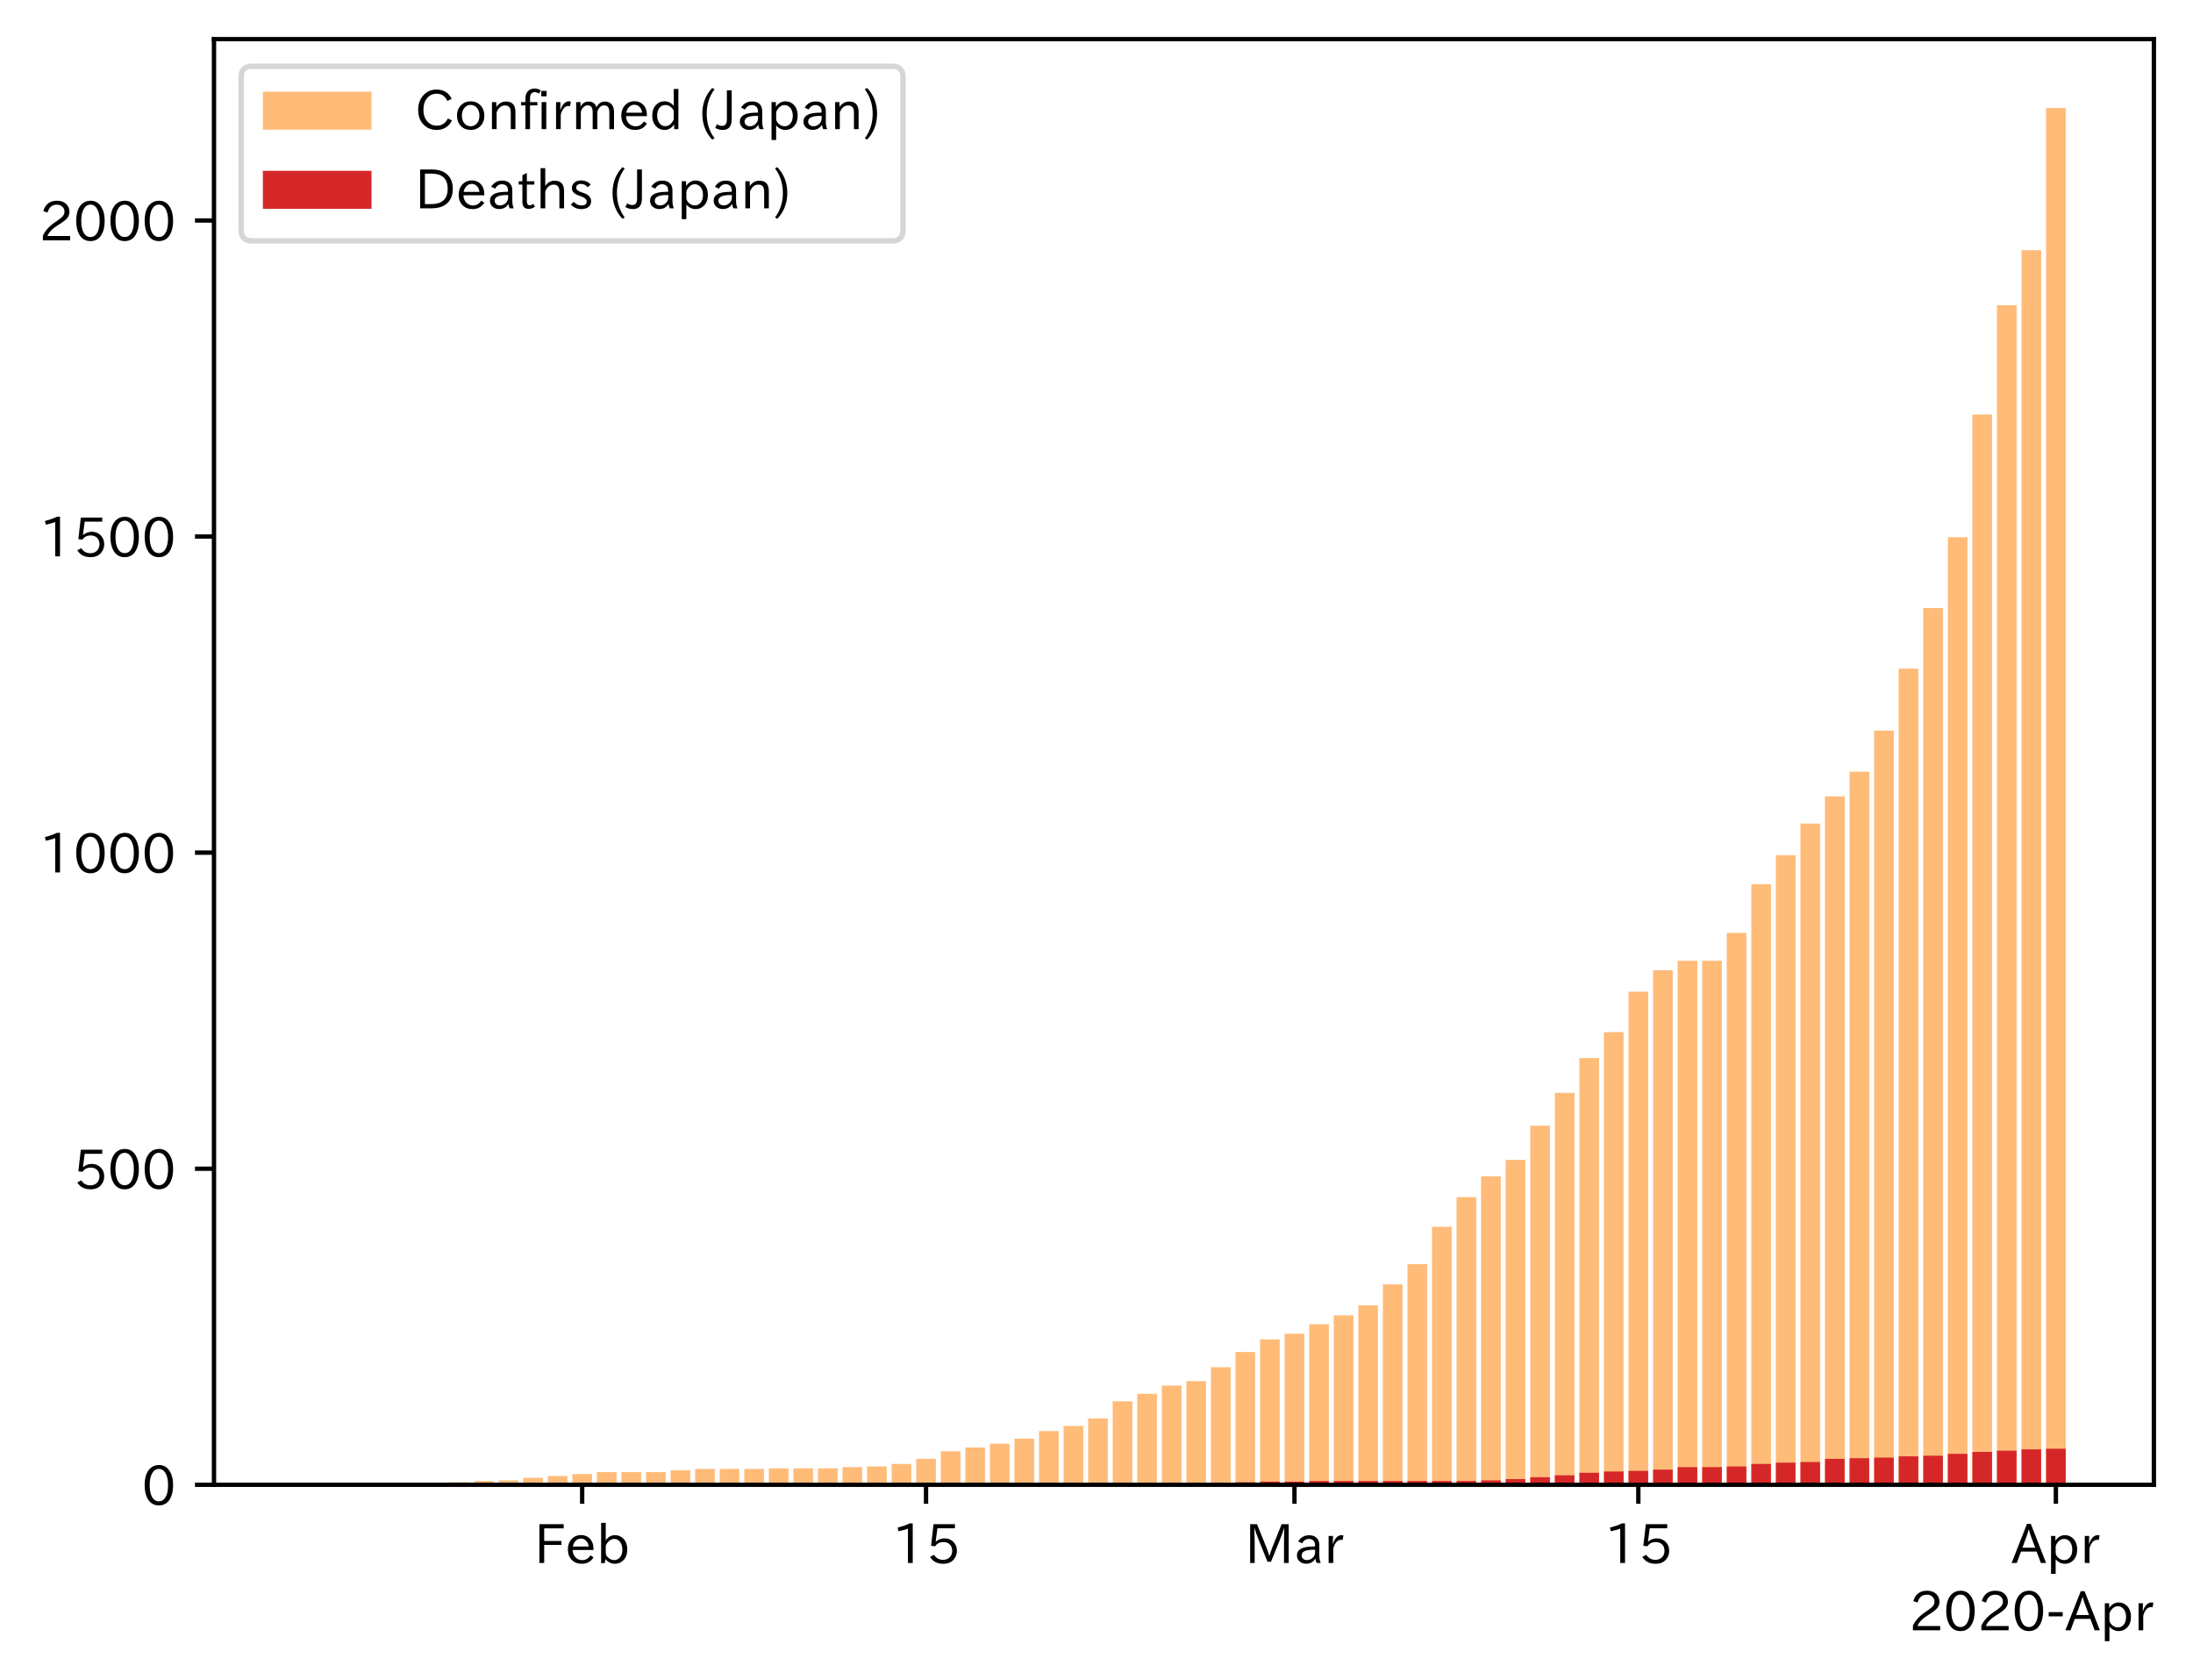 <?xml version="1.0" encoding="utf-8" standalone="no"?>
<!DOCTYPE svg PUBLIC "-//W3C//DTD SVG 1.1//EN"
  "http://www.w3.org/Graphics/SVG/1.1/DTD/svg11.dtd">
<!-- Created with matplotlib (https://matplotlib.org/) -->
<svg height="309.293pt" version="1.1" viewBox="0 0 403.714 309.293" width="403.714pt" xmlns="http://www.w3.org/2000/svg" xmlns:xlink="http://www.w3.org/1999/xlink">
 <defs>
  <style type="text/css">
*{stroke-linecap:butt;stroke-linejoin:round;}
  </style>
 </defs>
 <g id="figure_1">
  <g id="patch_1">
   <path d="M 0 309.293 
L 403.714 309.293 
L 403.714 0 
L 0 0 
z
" style="fill:#ffffff;"/>
  </g>
  <g id="axes_1">
   <g id="patch_2">
    <path d="M 39.394 273.312 
L 396.514 273.312 
L 396.514 7.2 
L 39.394 7.2 
z
" style="fill:#ffffff;"/>
   </g>
   <g id="patch_3">
    <path clip-path="url(#p99da40e037)" d="M 55.626 273.312 
L 59.244 273.312 
L 59.244 273.196 
L 55.626 273.196 
z
" style="fill:#ffbb78;"/>
   </g>
   <g id="patch_4">
    <path clip-path="url(#p99da40e037)" d="M 60.148 273.312 
L 63.765 273.312 
L 63.765 273.196 
L 60.148 273.196 
z
" style="fill:#ffbb78;"/>
   </g>
   <g id="patch_5">
    <path clip-path="url(#p99da40e037)" d="M 64.67 273.312 
L 68.287 273.312 
L 68.287 273.196 
L 64.67 273.196 
z
" style="fill:#ffbb78;"/>
   </g>
   <g id="patch_6">
    <path clip-path="url(#p99da40e037)" d="M 69.191 273.312 
L 72.809 273.312 
L 72.809 273.196 
L 69.191 273.196 
z
" style="fill:#ffbb78;"/>
   </g>
   <g id="patch_7">
    <path clip-path="url(#p99da40e037)" d="M 73.713 273.312 
L 77.33 273.312 
L 77.33 272.963 
L 73.713 272.963 
z
" style="fill:#ffbb78;"/>
   </g>
   <g id="patch_8">
    <path clip-path="url(#p99da40e037)" d="M 78.235 273.312 
L 81.852 273.312 
L 81.852 272.963 
L 78.235 272.963 
z
" style="fill:#ffbb78;"/>
   </g>
   <g id="patch_9">
    <path clip-path="url(#p99da40e037)" d="M 82.756 273.312 
L 86.374 273.312 
L 86.374 272.847 
L 82.756 272.847 
z
" style="fill:#ffbb78;"/>
   </g>
   <g id="patch_10">
    <path clip-path="url(#p99da40e037)" d="M 87.278 273.312 
L 90.895 273.312 
L 90.895 272.614 
L 87.278 272.614 
z
" style="fill:#ffbb78;"/>
   </g>
   <g id="patch_11">
    <path clip-path="url(#p99da40e037)" d="M 91.8 273.312 
L 95.417 273.312 
L 95.417 272.497 
L 91.8 272.497 
z
" style="fill:#ffbb78;"/>
   </g>
   <g id="patch_12">
    <path clip-path="url(#p99da40e037)" d="M 96.321 273.312 
L 99.939 273.312 
L 99.939 272.032 
L 96.321 272.032 
z
" style="fill:#ffbb78;"/>
   </g>
   <g id="patch_13">
    <path clip-path="url(#p99da40e037)" d="M 100.843 273.312 
L 104.46 273.312 
L 104.46 271.683 
L 100.843 271.683 
z
" style="fill:#ffbb78;"/>
   </g>
   <g id="patch_14">
    <path clip-path="url(#p99da40e037)" d="M 105.365 273.312 
L 108.982 273.312 
L 108.982 271.334 
L 105.365 271.334 
z
" style="fill:#ffbb78;"/>
   </g>
   <g id="patch_15">
    <path clip-path="url(#p99da40e037)" d="M 109.886 273.312 
L 113.504 273.312 
L 113.504 270.985 
L 109.886 270.985 
z
" style="fill:#ffbb78;"/>
   </g>
   <g id="patch_16">
    <path clip-path="url(#p99da40e037)" d="M 114.408 273.312 
L 118.025 273.312 
L 118.025 270.985 
L 114.408 270.985 
z
" style="fill:#ffbb78;"/>
   </g>
   <g id="patch_17">
    <path clip-path="url(#p99da40e037)" d="M 118.93 273.312 
L 122.547 273.312 
L 122.547 270.985 
L 118.93 270.985 
z
" style="fill:#ffbb78;"/>
   </g>
   <g id="patch_18">
    <path clip-path="url(#p99da40e037)" d="M 123.451 273.312 
L 127.069 273.312 
L 127.069 270.636 
L 123.451 270.636 
z
" style="fill:#ffbb78;"/>
   </g>
   <g id="patch_19">
    <path clip-path="url(#p99da40e037)" d="M 127.973 273.312 
L 131.59 273.312 
L 131.59 270.403 
L 127.973 270.403 
z
" style="fill:#ffbb78;"/>
   </g>
   <g id="patch_20">
    <path clip-path="url(#p99da40e037)" d="M 132.495 273.312 
L 136.112 273.312 
L 136.112 270.403 
L 132.495 270.403 
z
" style="fill:#ffbb78;"/>
   </g>
   <g id="patch_21">
    <path clip-path="url(#p99da40e037)" d="M 137.016 273.312 
L 140.634 273.312 
L 140.634 270.403 
L 137.016 270.403 
z
" style="fill:#ffbb78;"/>
   </g>
   <g id="patch_22">
    <path clip-path="url(#p99da40e037)" d="M 141.538 273.312 
L 145.155 273.312 
L 145.155 270.287 
L 141.538 270.287 
z
" style="fill:#ffbb78;"/>
   </g>
   <g id="patch_23">
    <path clip-path="url(#p99da40e037)" d="M 146.059 273.312 
L 149.677 273.312 
L 149.677 270.287 
L 146.059 270.287 
z
" style="fill:#ffbb78;"/>
   </g>
   <g id="patch_24">
    <path clip-path="url(#p99da40e037)" d="M 150.581 273.312 
L 154.198 273.312 
L 154.198 270.287 
L 150.581 270.287 
z
" style="fill:#ffbb78;"/>
   </g>
   <g id="patch_25">
    <path clip-path="url(#p99da40e037)" d="M 155.103 273.312 
L 158.72 273.312 
L 158.72 270.054 
L 155.103 270.054 
z
" style="fill:#ffbb78;"/>
   </g>
   <g id="patch_26">
    <path clip-path="url(#p99da40e037)" d="M 159.624 273.312 
L 163.242 273.312 
L 163.242 269.937 
L 159.624 269.937 
z
" style="fill:#ffbb78;"/>
   </g>
   <g id="patch_27">
    <path clip-path="url(#p99da40e037)" d="M 164.146 273.312 
L 167.763 273.312 
L 167.763 269.472 
L 164.146 269.472 
z
" style="fill:#ffbb78;"/>
   </g>
   <g id="patch_28">
    <path clip-path="url(#p99da40e037)" d="M 168.668 273.312 
L 172.285 273.312 
L 172.285 268.541 
L 168.668 268.541 
z
" style="fill:#ffbb78;"/>
   </g>
   <g id="patch_29">
    <path clip-path="url(#p99da40e037)" d="M 173.189 273.312 
L 176.807 273.312 
L 176.807 267.145 
L 173.189 267.145 
z
" style="fill:#ffbb78;"/>
   </g>
   <g id="patch_30">
    <path clip-path="url(#p99da40e037)" d="M 177.711 273.312 
L 181.328 273.312 
L 181.328 266.447 
L 177.711 266.447 
z
" style="fill:#ffbb78;"/>
   </g>
   <g id="patch_31">
    <path clip-path="url(#p99da40e037)" d="M 182.233 273.312 
L 185.85 273.312 
L 185.85 265.748 
L 182.233 265.748 
z
" style="fill:#ffbb78;"/>
   </g>
   <g id="patch_32">
    <path clip-path="url(#p99da40e037)" d="M 186.754 273.312 
L 190.372 273.312 
L 190.372 264.817 
L 186.754 264.817 
z
" style="fill:#ffbb78;"/>
   </g>
   <g id="patch_33">
    <path clip-path="url(#p99da40e037)" d="M 191.276 273.312 
L 194.893 273.312 
L 194.893 263.421 
L 191.276 263.421 
z
" style="fill:#ffbb78;"/>
   </g>
   <g id="patch_34">
    <path clip-path="url(#p99da40e037)" d="M 195.798 273.312 
L 199.415 273.312 
L 199.415 262.49 
L 195.798 262.49 
z
" style="fill:#ffbb78;"/>
   </g>
   <g id="patch_35">
    <path clip-path="url(#p99da40e037)" d="M 200.319 273.312 
L 203.937 273.312 
L 203.937 261.094 
L 200.319 261.094 
z
" style="fill:#ffbb78;"/>
   </g>
   <g id="patch_36">
    <path clip-path="url(#p99da40e037)" d="M 204.841 273.312 
L 208.458 273.312 
L 208.458 257.952 
L 204.841 257.952 
z
" style="fill:#ffbb78;"/>
   </g>
   <g id="patch_37">
    <path clip-path="url(#p99da40e037)" d="M 209.363 273.312 
L 212.98 273.312 
L 212.98 256.556 
L 209.363 256.556 
z
" style="fill:#ffbb78;"/>
   </g>
   <g id="patch_38">
    <path clip-path="url(#p99da40e037)" d="M 213.884 273.312 
L 217.502 273.312 
L 217.502 255.043 
L 213.884 255.043 
z
" style="fill:#ffbb78;"/>
   </g>
   <g id="patch_39">
    <path clip-path="url(#p99da40e037)" d="M 218.406 273.312 
L 222.023 273.312 
L 222.023 254.228 
L 218.406 254.228 
z
" style="fill:#ffbb78;"/>
   </g>
   <g id="patch_40">
    <path clip-path="url(#p99da40e037)" d="M 222.928 273.312 
L 226.545 273.312 
L 226.545 251.668 
L 222.928 251.668 
z
" style="fill:#ffbb78;"/>
   </g>
   <g id="patch_41">
    <path clip-path="url(#p99da40e037)" d="M 227.449 273.312 
L 231.067 273.312 
L 231.067 248.876 
L 227.449 248.876 
z
" style="fill:#ffbb78;"/>
   </g>
   <g id="patch_42">
    <path clip-path="url(#p99da40e037)" d="M 231.971 273.312 
L 235.588 273.312 
L 235.588 246.548 
L 231.971 246.548 
z
" style="fill:#ffbb78;"/>
   </g>
   <g id="patch_43">
    <path clip-path="url(#p99da40e037)" d="M 236.493 273.312 
L 240.11 273.312 
L 240.11 245.501 
L 236.493 245.501 
z
" style="fill:#ffbb78;"/>
   </g>
   <g id="patch_44">
    <path clip-path="url(#p99da40e037)" d="M 241.014 273.312 
L 244.631 273.312 
L 244.631 243.756 
L 241.014 243.756 
z
" style="fill:#ffbb78;"/>
   </g>
   <g id="patch_45">
    <path clip-path="url(#p99da40e037)" d="M 245.536 273.312 
L 249.153 273.312 
L 249.153 242.127 
L 245.536 242.127 
z
" style="fill:#ffbb78;"/>
   </g>
   <g id="patch_46">
    <path clip-path="url(#p99da40e037)" d="M 250.057 273.312 
L 253.675 273.312 
L 253.675 240.265 
L 250.057 240.265 
z
" style="fill:#ffbb78;"/>
   </g>
   <g id="patch_47">
    <path clip-path="url(#p99da40e037)" d="M 254.579 273.312 
L 258.196 273.312 
L 258.196 236.425 
L 254.579 236.425 
z
" style="fill:#ffbb78;"/>
   </g>
   <g id="patch_48">
    <path clip-path="url(#p99da40e037)" d="M 259.101 273.312 
L 262.718 273.312 
L 262.718 232.701 
L 259.101 232.701 
z
" style="fill:#ffbb78;"/>
   </g>
   <g id="patch_49">
    <path clip-path="url(#p99da40e037)" d="M 263.622 273.312 
L 267.24 273.312 
L 267.24 225.836 
L 263.622 225.836 
z
" style="fill:#ffbb78;"/>
   </g>
   <g id="patch_50">
    <path clip-path="url(#p99da40e037)" d="M 268.144 273.312 
L 271.761 273.312 
L 271.761 220.367 
L 268.144 220.367 
z
" style="fill:#ffbb78;"/>
   </g>
   <g id="patch_51">
    <path clip-path="url(#p99da40e037)" d="M 272.666 273.312 
L 276.283 273.312 
L 276.283 216.527 
L 272.666 216.527 
z
" style="fill:#ffbb78;"/>
   </g>
   <g id="patch_52">
    <path clip-path="url(#p99da40e037)" d="M 277.187 273.312 
L 280.805 273.312 
L 280.805 213.501 
L 277.187 213.501 
z
" style="fill:#ffbb78;"/>
   </g>
   <g id="patch_53">
    <path clip-path="url(#p99da40e037)" d="M 281.709 273.312 
L 285.326 273.312 
L 285.326 207.217 
L 281.709 207.217 
z
" style="fill:#ffbb78;"/>
   </g>
   <g id="patch_54">
    <path clip-path="url(#p99da40e037)" d="M 286.231 273.312 
L 289.848 273.312 
L 289.848 201.167 
L 286.231 201.167 
z
" style="fill:#ffbb78;"/>
   </g>
   <g id="patch_55">
    <path clip-path="url(#p99da40e037)" d="M 290.752 273.312 
L 294.37 273.312 
L 294.37 194.767 
L 290.752 194.767 
z
" style="fill:#ffbb78;"/>
   </g>
   <g id="patch_56">
    <path clip-path="url(#p99da40e037)" d="M 295.274 273.312 
L 298.891 273.312 
L 298.891 189.996 
L 295.274 189.996 
z
" style="fill:#ffbb78;"/>
   </g>
   <g id="patch_57">
    <path clip-path="url(#p99da40e037)" d="M 299.796 273.312 
L 303.413 273.312 
L 303.413 182.548 
L 299.796 182.548 
z
" style="fill:#ffbb78;"/>
   </g>
   <g id="patch_58">
    <path clip-path="url(#p99da40e037)" d="M 304.317 273.312 
L 307.935 273.312 
L 307.935 178.592 
L 304.317 178.592 
z
" style="fill:#ffbb78;"/>
   </g>
   <g id="patch_59">
    <path clip-path="url(#p99da40e037)" d="M 308.839 273.312 
L 312.456 273.312 
L 312.456 176.847 
L 308.839 176.847 
z
" style="fill:#ffbb78;"/>
   </g>
   <g id="patch_60">
    <path clip-path="url(#p99da40e037)" d="M 313.361 273.312 
L 316.978 273.312 
L 316.978 176.847 
L 313.361 176.847 
z
" style="fill:#ffbb78;"/>
   </g>
   <g id="patch_61">
    <path clip-path="url(#p99da40e037)" d="M 317.882 273.312 
L 321.5 273.312 
L 321.5 171.727 
L 317.882 171.727 
z
" style="fill:#ffbb78;"/>
   </g>
   <g id="patch_62">
    <path clip-path="url(#p99da40e037)" d="M 322.404 273.312 
L 326.021 273.312 
L 326.021 162.767 
L 322.404 162.767 
z
" style="fill:#ffbb78;"/>
   </g>
   <g id="patch_63">
    <path clip-path="url(#p99da40e037)" d="M 326.926 273.312 
L 330.543 273.312 
L 330.543 157.414 
L 326.926 157.414 
z
" style="fill:#ffbb78;"/>
   </g>
   <g id="patch_64">
    <path clip-path="url(#p99da40e037)" d="M 331.447 273.312 
L 335.065 273.312 
L 335.065 151.596 
L 331.447 151.596 
z
" style="fill:#ffbb78;"/>
   </g>
   <g id="patch_65">
    <path clip-path="url(#p99da40e037)" d="M 335.969 273.312 
L 339.586 273.312 
L 339.586 146.592 
L 335.969 146.592 
z
" style="fill:#ffbb78;"/>
   </g>
   <g id="patch_66">
    <path clip-path="url(#p99da40e037)" d="M 340.49 273.312 
L 344.108 273.312 
L 344.108 142.054 
L 340.49 142.054 
z
" style="fill:#ffbb78;"/>
   </g>
   <g id="patch_67">
    <path clip-path="url(#p99da40e037)" d="M 345.012 273.312 
L 348.629 273.312 
L 348.629 134.49 
L 345.012 134.49 
z
" style="fill:#ffbb78;"/>
   </g>
   <g id="patch_68">
    <path clip-path="url(#p99da40e037)" d="M 349.534 273.312 
L 353.151 273.312 
L 353.151 123.087 
L 349.534 123.087 
z
" style="fill:#ffbb78;"/>
   </g>
   <g id="patch_69">
    <path clip-path="url(#p99da40e037)" d="M 354.055 273.312 
L 357.673 273.312 
L 357.673 111.916 
L 354.055 111.916 
z
" style="fill:#ffbb78;"/>
   </g>
   <g id="patch_70">
    <path clip-path="url(#p99da40e037)" d="M 358.577 273.312 
L 362.194 273.312 
L 362.194 98.883 
L 358.577 98.883 
z
" style="fill:#ffbb78;"/>
   </g>
   <g id="patch_71">
    <path clip-path="url(#p99da40e037)" d="M 363.099 273.312 
L 366.716 273.312 
L 366.716 76.308 
L 363.099 76.308 
z
" style="fill:#ffbb78;"/>
   </g>
   <g id="patch_72">
    <path clip-path="url(#p99da40e037)" d="M 367.62 273.312 
L 371.238 273.312 
L 371.238 56.177 
L 367.62 56.177 
z
" style="fill:#ffbb78;"/>
   </g>
   <g id="patch_73">
    <path clip-path="url(#p99da40e037)" d="M 372.142 273.312 
L 375.759 273.312 
L 375.759 46.054 
L 372.142 46.054 
z
" style="fill:#ffbb78;"/>
   </g>
   <g id="patch_74">
    <path clip-path="url(#p99da40e037)" d="M 376.664 273.312 
L 380.281 273.312 
L 380.281 19.872 
L 376.664 19.872 
z
" style="fill:#ffbb78;"/>
   </g>
   <g id="patch_75">
    <path clip-path="url(#p99da40e037)" d="M 55.626 273.312 
L 59.244 273.312 
L 59.244 273.312 
L 55.626 273.312 
z
" style="fill:#d62728;"/>
   </g>
   <g id="patch_76">
    <path clip-path="url(#p99da40e037)" d="M 60.148 273.312 
L 63.765 273.312 
L 63.765 273.312 
L 60.148 273.312 
z
" style="fill:#d62728;"/>
   </g>
   <g id="patch_77">
    <path clip-path="url(#p99da40e037)" d="M 64.67 273.312 
L 68.287 273.312 
L 68.287 273.312 
L 64.67 273.312 
z
" style="fill:#d62728;"/>
   </g>
   <g id="patch_78">
    <path clip-path="url(#p99da40e037)" d="M 69.191 273.312 
L 72.809 273.312 
L 72.809 273.312 
L 69.191 273.312 
z
" style="fill:#d62728;"/>
   </g>
   <g id="patch_79">
    <path clip-path="url(#p99da40e037)" d="M 73.713 273.312 
L 77.33 273.312 
L 77.33 273.312 
L 73.713 273.312 
z
" style="fill:#d62728;"/>
   </g>
   <g id="patch_80">
    <path clip-path="url(#p99da40e037)" d="M 78.235 273.312 
L 81.852 273.312 
L 81.852 273.312 
L 78.235 273.312 
z
" style="fill:#d62728;"/>
   </g>
   <g id="patch_81">
    <path clip-path="url(#p99da40e037)" d="M 82.756 273.312 
L 86.374 273.312 
L 86.374 273.312 
L 82.756 273.312 
z
" style="fill:#d62728;"/>
   </g>
   <g id="patch_82">
    <path clip-path="url(#p99da40e037)" d="M 87.278 273.312 
L 90.895 273.312 
L 90.895 273.312 
L 87.278 273.312 
z
" style="fill:#d62728;"/>
   </g>
   <g id="patch_83">
    <path clip-path="url(#p99da40e037)" d="M 91.8 273.312 
L 95.417 273.312 
L 95.417 273.312 
L 91.8 273.312 
z
" style="fill:#d62728;"/>
   </g>
   <g id="patch_84">
    <path clip-path="url(#p99da40e037)" d="M 96.321 273.312 
L 99.939 273.312 
L 99.939 273.312 
L 96.321 273.312 
z
" style="fill:#d62728;"/>
   </g>
   <g id="patch_85">
    <path clip-path="url(#p99da40e037)" d="M 100.843 273.312 
L 104.46 273.312 
L 104.46 273.312 
L 100.843 273.312 
z
" style="fill:#d62728;"/>
   </g>
   <g id="patch_86">
    <path clip-path="url(#p99da40e037)" d="M 105.365 273.312 
L 108.982 273.312 
L 108.982 273.312 
L 105.365 273.312 
z
" style="fill:#d62728;"/>
   </g>
   <g id="patch_87">
    <path clip-path="url(#p99da40e037)" d="M 109.886 273.312 
L 113.504 273.312 
L 113.504 273.312 
L 109.886 273.312 
z
" style="fill:#d62728;"/>
   </g>
   <g id="patch_88">
    <path clip-path="url(#p99da40e037)" d="M 114.408 273.312 
L 118.025 273.312 
L 118.025 273.312 
L 114.408 273.312 
z
" style="fill:#d62728;"/>
   </g>
   <g id="patch_89">
    <path clip-path="url(#p99da40e037)" d="M 118.93 273.312 
L 122.547 273.312 
L 122.547 273.312 
L 118.93 273.312 
z
" style="fill:#d62728;"/>
   </g>
   <g id="patch_90">
    <path clip-path="url(#p99da40e037)" d="M 123.451 273.312 
L 127.069 273.312 
L 127.069 273.312 
L 123.451 273.312 
z
" style="fill:#d62728;"/>
   </g>
   <g id="patch_91">
    <path clip-path="url(#p99da40e037)" d="M 127.973 273.312 
L 131.59 273.312 
L 131.59 273.312 
L 127.973 273.312 
z
" style="fill:#d62728;"/>
   </g>
   <g id="patch_92">
    <path clip-path="url(#p99da40e037)" d="M 132.495 273.312 
L 136.112 273.312 
L 136.112 273.312 
L 132.495 273.312 
z
" style="fill:#d62728;"/>
   </g>
   <g id="patch_93">
    <path clip-path="url(#p99da40e037)" d="M 137.016 273.312 
L 140.634 273.312 
L 140.634 273.312 
L 137.016 273.312 
z
" style="fill:#d62728;"/>
   </g>
   <g id="patch_94">
    <path clip-path="url(#p99da40e037)" d="M 141.538 273.312 
L 145.155 273.312 
L 145.155 273.312 
L 141.538 273.312 
z
" style="fill:#d62728;"/>
   </g>
   <g id="patch_95">
    <path clip-path="url(#p99da40e037)" d="M 146.059 273.312 
L 149.677 273.312 
L 149.677 273.312 
L 146.059 273.312 
z
" style="fill:#d62728;"/>
   </g>
   <g id="patch_96">
    <path clip-path="url(#p99da40e037)" d="M 150.581 273.312 
L 154.198 273.312 
L 154.198 273.312 
L 150.581 273.312 
z
" style="fill:#d62728;"/>
   </g>
   <g id="patch_97">
    <path clip-path="url(#p99da40e037)" d="M 155.103 273.312 
L 158.72 273.312 
L 158.72 273.312 
L 155.103 273.312 
z
" style="fill:#d62728;"/>
   </g>
   <g id="patch_98">
    <path clip-path="url(#p99da40e037)" d="M 159.624 273.312 
L 163.242 273.312 
L 163.242 273.312 
L 159.624 273.312 
z
" style="fill:#d62728;"/>
   </g>
   <g id="patch_99">
    <path clip-path="url(#p99da40e037)" d="M 164.146 273.312 
L 167.763 273.312 
L 167.763 273.196 
L 164.146 273.196 
z
" style="fill:#d62728;"/>
   </g>
   <g id="patch_100">
    <path clip-path="url(#p99da40e037)" d="M 168.668 273.312 
L 172.285 273.312 
L 172.285 273.196 
L 168.668 273.196 
z
" style="fill:#d62728;"/>
   </g>
   <g id="patch_101">
    <path clip-path="url(#p99da40e037)" d="M 173.189 273.312 
L 176.807 273.312 
L 176.807 273.196 
L 173.189 273.196 
z
" style="fill:#d62728;"/>
   </g>
   <g id="patch_102">
    <path clip-path="url(#p99da40e037)" d="M 177.711 273.312 
L 181.328 273.312 
L 181.328 273.196 
L 177.711 273.196 
z
" style="fill:#d62728;"/>
   </g>
   <g id="patch_103">
    <path clip-path="url(#p99da40e037)" d="M 182.233 273.312 
L 185.85 273.312 
L 185.85 273.196 
L 182.233 273.196 
z
" style="fill:#d62728;"/>
   </g>
   <g id="patch_104">
    <path clip-path="url(#p99da40e037)" d="M 186.754 273.312 
L 190.372 273.312 
L 190.372 273.196 
L 186.754 273.196 
z
" style="fill:#d62728;"/>
   </g>
   <g id="patch_105">
    <path clip-path="url(#p99da40e037)" d="M 191.276 273.312 
L 194.893 273.312 
L 194.893 273.196 
L 191.276 273.196 
z
" style="fill:#d62728;"/>
   </g>
   <g id="patch_106">
    <path clip-path="url(#p99da40e037)" d="M 195.798 273.312 
L 199.415 273.312 
L 199.415 273.196 
L 195.798 273.196 
z
" style="fill:#d62728;"/>
   </g>
   <g id="patch_107">
    <path clip-path="url(#p99da40e037)" d="M 200.319 273.312 
L 203.937 273.312 
L 203.937 273.196 
L 200.319 273.196 
z
" style="fill:#d62728;"/>
   </g>
   <g id="patch_108">
    <path clip-path="url(#p99da40e037)" d="M 204.841 273.312 
L 208.458 273.312 
L 208.458 273.196 
L 204.841 273.196 
z
" style="fill:#d62728;"/>
   </g>
   <g id="patch_109">
    <path clip-path="url(#p99da40e037)" d="M 209.363 273.312 
L 212.98 273.312 
L 212.98 273.196 
L 209.363 273.196 
z
" style="fill:#d62728;"/>
   </g>
   <g id="patch_110">
    <path clip-path="url(#p99da40e037)" d="M 213.884 273.312 
L 217.502 273.312 
L 217.502 273.196 
L 213.884 273.196 
z
" style="fill:#d62728;"/>
   </g>
   <g id="patch_111">
    <path clip-path="url(#p99da40e037)" d="M 218.406 273.312 
L 222.023 273.312 
L 222.023 273.196 
L 218.406 273.196 
z
" style="fill:#d62728;"/>
   </g>
   <g id="patch_112">
    <path clip-path="url(#p99da40e037)" d="M 222.928 273.312 
L 226.545 273.312 
L 226.545 272.963 
L 222.928 272.963 
z
" style="fill:#d62728;"/>
   </g>
   <g id="patch_113">
    <path clip-path="url(#p99da40e037)" d="M 227.449 273.312 
L 231.067 273.312 
L 231.067 272.847 
L 227.449 272.847 
z
" style="fill:#d62728;"/>
   </g>
   <g id="patch_114">
    <path clip-path="url(#p99da40e037)" d="M 231.971 273.312 
L 235.588 273.312 
L 235.588 272.73 
L 231.971 272.73 
z
" style="fill:#d62728;"/>
   </g>
   <g id="patch_115">
    <path clip-path="url(#p99da40e037)" d="M 236.493 273.312 
L 240.11 273.312 
L 240.11 272.73 
L 236.493 272.73 
z
" style="fill:#d62728;"/>
   </g>
   <g id="patch_116">
    <path clip-path="url(#p99da40e037)" d="M 241.014 273.312 
L 244.631 273.312 
L 244.631 272.614 
L 241.014 272.614 
z
" style="fill:#d62728;"/>
   </g>
   <g id="patch_117">
    <path clip-path="url(#p99da40e037)" d="M 245.536 273.312 
L 249.153 273.312 
L 249.153 272.614 
L 245.536 272.614 
z
" style="fill:#d62728;"/>
   </g>
   <g id="patch_118">
    <path clip-path="url(#p99da40e037)" d="M 250.057 273.312 
L 253.675 273.312 
L 253.675 272.614 
L 250.057 272.614 
z
" style="fill:#d62728;"/>
   </g>
   <g id="patch_119">
    <path clip-path="url(#p99da40e037)" d="M 254.579 273.312 
L 258.196 273.312 
L 258.196 272.614 
L 254.579 272.614 
z
" style="fill:#d62728;"/>
   </g>
   <g id="patch_120">
    <path clip-path="url(#p99da40e037)" d="M 259.101 273.312 
L 262.718 273.312 
L 262.718 272.614 
L 259.101 272.614 
z
" style="fill:#d62728;"/>
   </g>
   <g id="patch_121">
    <path clip-path="url(#p99da40e037)" d="M 263.622 273.312 
L 267.24 273.312 
L 267.24 272.614 
L 263.622 272.614 
z
" style="fill:#d62728;"/>
   </g>
   <g id="patch_122">
    <path clip-path="url(#p99da40e037)" d="M 268.144 273.312 
L 271.761 273.312 
L 271.761 272.614 
L 268.144 272.614 
z
" style="fill:#d62728;"/>
   </g>
   <g id="patch_123">
    <path clip-path="url(#p99da40e037)" d="M 272.666 273.312 
L 276.283 273.312 
L 276.283 272.497 
L 272.666 272.497 
z
" style="fill:#d62728;"/>
   </g>
   <g id="patch_124">
    <path clip-path="url(#p99da40e037)" d="M 277.187 273.312 
L 280.805 273.312 
L 280.805 272.265 
L 277.187 272.265 
z
" style="fill:#d62728;"/>
   </g>
   <g id="patch_125">
    <path clip-path="url(#p99da40e037)" d="M 281.709 273.312 
L 285.326 273.312 
L 285.326 271.916 
L 281.709 271.916 
z
" style="fill:#d62728;"/>
   </g>
   <g id="patch_126">
    <path clip-path="url(#p99da40e037)" d="M 286.231 273.312 
L 289.848 273.312 
L 289.848 271.567 
L 286.231 271.567 
z
" style="fill:#d62728;"/>
   </g>
   <g id="patch_127">
    <path clip-path="url(#p99da40e037)" d="M 290.752 273.312 
L 294.37 273.312 
L 294.37 271.101 
L 290.752 271.101 
z
" style="fill:#d62728;"/>
   </g>
   <g id="patch_128">
    <path clip-path="url(#p99da40e037)" d="M 295.274 273.312 
L 298.891 273.312 
L 298.891 270.868 
L 295.274 270.868 
z
" style="fill:#d62728;"/>
   </g>
   <g id="patch_129">
    <path clip-path="url(#p99da40e037)" d="M 299.796 273.312 
L 303.413 273.312 
L 303.413 270.752 
L 299.796 270.752 
z
" style="fill:#d62728;"/>
   </g>
   <g id="patch_130">
    <path clip-path="url(#p99da40e037)" d="M 304.317 273.312 
L 307.935 273.312 
L 307.935 270.519 
L 304.317 270.519 
z
" style="fill:#d62728;"/>
   </g>
   <g id="patch_131">
    <path clip-path="url(#p99da40e037)" d="M 308.839 273.312 
L 312.456 273.312 
L 312.456 270.054 
L 308.839 270.054 
z
" style="fill:#d62728;"/>
   </g>
   <g id="patch_132">
    <path clip-path="url(#p99da40e037)" d="M 313.361 273.312 
L 316.978 273.312 
L 316.978 270.054 
L 313.361 270.054 
z
" style="fill:#d62728;"/>
   </g>
   <g id="patch_133">
    <path clip-path="url(#p99da40e037)" d="M 317.882 273.312 
L 321.5 273.312 
L 321.5 269.937 
L 317.882 269.937 
z
" style="fill:#d62728;"/>
   </g>
   <g id="patch_134">
    <path clip-path="url(#p99da40e037)" d="M 322.404 273.312 
L 326.021 273.312 
L 326.021 269.472 
L 322.404 269.472 
z
" style="fill:#d62728;"/>
   </g>
   <g id="patch_135">
    <path clip-path="url(#p99da40e037)" d="M 326.926 273.312 
L 330.543 273.312 
L 330.543 269.239 
L 326.926 269.239 
z
" style="fill:#d62728;"/>
   </g>
   <g id="patch_136">
    <path clip-path="url(#p99da40e037)" d="M 331.447 273.312 
L 335.065 273.312 
L 335.065 269.123 
L 331.447 269.123 
z
" style="fill:#d62728;"/>
   </g>
   <g id="patch_137">
    <path clip-path="url(#p99da40e037)" d="M 335.969 273.312 
L 339.586 273.312 
L 339.586 268.541 
L 335.969 268.541 
z
" style="fill:#d62728;"/>
   </g>
   <g id="patch_138">
    <path clip-path="url(#p99da40e037)" d="M 340.49 273.312 
L 344.108 273.312 
L 344.108 268.425 
L 340.49 268.425 
z
" style="fill:#d62728;"/>
   </g>
   <g id="patch_139">
    <path clip-path="url(#p99da40e037)" d="M 345.012 273.312 
L 348.629 273.312 
L 348.629 268.308 
L 345.012 268.308 
z
" style="fill:#d62728;"/>
   </g>
   <g id="patch_140">
    <path clip-path="url(#p99da40e037)" d="M 349.534 273.312 
L 353.151 273.312 
L 353.151 268.076 
L 349.534 268.076 
z
" style="fill:#d62728;"/>
   </g>
   <g id="patch_141">
    <path clip-path="url(#p99da40e037)" d="M 354.055 273.312 
L 357.673 273.312 
L 357.673 267.959 
L 354.055 267.959 
z
" style="fill:#d62728;"/>
   </g>
   <g id="patch_142">
    <path clip-path="url(#p99da40e037)" d="M 358.577 273.312 
L 362.194 273.312 
L 362.194 267.61 
L 358.577 267.61 
z
" style="fill:#d62728;"/>
   </g>
   <g id="patch_143">
    <path clip-path="url(#p99da40e037)" d="M 363.099 273.312 
L 366.716 273.312 
L 366.716 267.261 
L 363.099 267.261 
z
" style="fill:#d62728;"/>
   </g>
   <g id="patch_144">
    <path clip-path="url(#p99da40e037)" d="M 367.62 273.312 
L 371.238 273.312 
L 371.238 267.028 
L 367.62 267.028 
z
" style="fill:#d62728;"/>
   </g>
   <g id="patch_145">
    <path clip-path="url(#p99da40e037)" d="M 372.142 273.312 
L 375.759 273.312 
L 375.759 266.796 
L 372.142 266.796 
z
" style="fill:#d62728;"/>
   </g>
   <g id="patch_146">
    <path clip-path="url(#p99da40e037)" d="M 376.664 273.312 
L 380.281 273.312 
L 380.281 266.679 
L 376.664 266.679 
z
" style="fill:#d62728;"/>
   </g>
   <g id="matplotlib.axis_1">
    <g id="xtick_1">
     <g id="line2d_1">
      <defs>
       <path d="M 0 0 
L 0 3.5 
" id="mdcb36fc0c2" style="stroke:#000000;stroke-width:0.8;"/>
      </defs>
      <g>
       <use style="stroke:#000000;stroke-width:0.8;" x="107.173" xlink:href="#mdcb36fc0c2" y="273.312"/>
      </g>
     </g>
     <g id="text_1">
      <!-- Feb -->
      <defs>
       <path d="M 54.203 64.703 
L 18.312 64.703 
L 18.312 41.5 
L 50.094 41.5 
L 50.094 34.188 
L 18.312 34.188 
L 18.312 0.984 
L 9.516 0.984 
L 9.516 72.406 
L 54.203 72.406 
z
" id="IPAexGothic-70"/>
       <path d="M 13.484 24.906 
Q 13.922 16.266 18.891 11.281 
Q 23.969 6.203 31.203 6.203 
Q 40.719 6.203 46.297 15.094 
L 51.906 11.375 
Q 44.828 -0.484 30.172 -0.484 
Q 19.094 -0.484 11.969 6.594 
Q 4.781 13.812 4.781 25.641 
Q 4.781 38.188 12.312 45.703 
Q 19 52.391 29 52.391 
Q 38.422 52.391 44.781 46.188 
Q 51.906 38.969 51.906 26.906 
L 51.906 24.906 
z
M 43.062 31.203 
Q 42.328 37.984 38.281 41.891 
Q 34.281 45.906 28.812 45.906 
Q 22.469 45.906 17.969 40.484 
Q 14.891 36.812 13.969 31.203 
z
" id="IPAexGothic-101"/>
       <path d="M 17.578 42.672 
Q 24.219 52.203 34.672 52.203 
Q 43.562 52.203 49.859 45.906 
Q 57.172 38.578 57.172 25.688 
Q 57.172 13.094 49.859 5.812 
Q 43.562 -0.484 34.469 -0.484 
Q 24.359 -0.484 17 8.062 
L 15.766 0.688 
L 9.078 0.688 
L 9.078 74.906 
L 17.578 74.906 
z
M 17.578 31.203 
L 17.578 19.578 
Q 17.578 13.875 23.875 9.375 
Q 28.172 6.297 33.109 6.297 
Q 38.875 6.297 42.875 10.297 
Q 48.188 15.766 48.188 25.484 
Q 48.188 34.281 43.797 39.891 
Q 39.453 45.312 33.203 45.312 
Q 27.484 45.312 22.469 40.281 
Q 17.578 35.406 17.578 31.203 
z
" id="IPAexGothic-98"/>
      </defs>
      <g transform="translate(98.35 287.803)scale(0.1 -0.1)">
       <use xlink:href="#IPAexGothic-70"/>
       <use x="57.178" xlink:href="#IPAexGothic-101"/>
       <use x="114.062" xlink:href="#IPAexGothic-98"/>
      </g>
     </g>
    </g>
    <g id="xtick_2">
     <g id="line2d_2">
      <g>
       <use style="stroke:#000000;stroke-width:0.8;" x="170.476" xlink:href="#mdcb36fc0c2" y="273.312"/>
      </g>
     </g>
     <g id="text_2">
      <!-- 15 -->
      <defs>
       <path d="M 38.484 0.984 
L 29.688 0.984 
L 29.688 64.109 
Q 21.438 61.281 12.312 59.328 
L 10.688 66.109 
Q 23.734 69.391 32.906 73.922 
L 38.484 73.922 
z
" id="IPAexGothic-49"/>
       <path d="M 18.406 40.672 
Q 25.531 46.297 33.938 46.297 
Q 44 46.297 50.641 39.5 
Q 56.844 33.016 56.844 23.391 
Q 56.844 14.656 51.516 8.016 
Q 44.828 -0.484 31.734 -0.484 
Q 14.984 -0.484 7.328 12.25 
L 14.656 16.062 
Q 20.453 6.781 31.453 6.781 
Q 38.531 6.781 43.266 11.188 
Q 48.141 15.828 48.141 23.484 
Q 48.141 30.719 43.844 35.016 
Q 39.359 39.5 32.125 39.5 
Q 21.969 39.5 16.75 31.688 
L 9.234 32.672 
L 13.812 72.406 
L 53.219 72.406 
L 53.219 64.891 
L 20.953 64.891 
L 17.719 40.672 
z
" id="IPAexGothic-53"/>
      </defs>
      <g transform="translate(164.178 287.803)scale(0.1 -0.1)">
       <use xlink:href="#IPAexGothic-49"/>
       <use x="62.988" xlink:href="#IPAexGothic-53"/>
      </g>
     </g>
    </g>
    <g id="xtick_3">
     <g id="line2d_3">
      <g>
       <use style="stroke:#000000;stroke-width:0.8;" x="238.301" xlink:href="#mdcb36fc0c2" y="273.312"/>
      </g>
     </g>
     <g id="text_3">
      <!-- Mar -->
      <defs>
       <path d="M 80.422 0.984 
L 71.828 0.984 
L 71.828 39.594 
Q 71.828 51.266 72.406 64.594 
L 72.016 64.594 
Q 68.062 53.266 63.531 41.797 
L 47.906 3.266 
L 41.406 3.266 
L 25.641 42.578 
Q 20.75 54.781 17.625 64.703 
L 17.234 64.703 
Q 17.828 48.922 17.828 39.891 
L 17.828 0.984 
L 9.516 0.984 
L 9.516 72.406 
L 22.125 72.406 
L 39.109 30.375 
Q 42.141 23 44.828 14.156 
L 45.125 14.156 
Q 47.312 22.125 50.531 30.172 
L 67.438 72.406 
L 80.422 72.406 
z
" id="IPAexGothic-77"/>
       <path d="M 49.312 0.984 
L 41.75 0.984 
Q 39.984 4.734 39.547 8.688 
L 39.203 8.688 
Q 33.547 -0.391 22.312 -0.391 
Q 14.594 -0.391 9.719 4.5 
Q 5.422 8.797 5.422 14.984 
Q 5.422 30.422 32.031 31.203 
L 38.719 31.391 
L 38.719 33.984 
Q 38.719 39.203 35.75 42.188 
Q 32.625 45.312 27.734 45.312 
Q 19.344 45.312 15.141 37.156 
L 7.719 40.578 
Q 14.656 52 27.938 52 
Q 37.109 52 42.047 46.875 
Q 46.625 42.281 46.625 33.891 
L 46.625 15.578 
Q 46.625 6.25 49.312 0.984 
z
M 38.922 25.391 
L 33.453 25.297 
Q 14.109 24.859 14.109 14.891 
Q 14.109 11.375 16.406 9.078 
Q 19.234 6.297 23.828 6.297 
Q 30.219 6.297 34.906 10.984 
Q 38.922 15.141 38.922 21 
z
" id="IPAexGothic-97"/>
       <path d="M 36.078 51.812 
L 34.578 43.266 
Q 32.906 43.609 31.594 43.609 
Q 25.828 43.609 22.078 38.188 
Q 17.391 31.344 17.391 26.172 
L 17.391 0.984 
L 8.797 0.984 
L 8.797 50.781 
L 16.891 50.781 
L 16.5 35.984 
L 16.703 35.984 
Q 22.219 52.203 32.766 52.203 
Q 34.469 52.203 36.078 51.812 
z
" id="IPAexGothic-114"/>
      </defs>
      <g transform="translate(229.192 287.803)scale(0.1 -0.1)">
       <use xlink:href="#IPAexGothic-77"/>
       <use x="90.186" xlink:href="#IPAexGothic-97"/>
       <use x="145.166" xlink:href="#IPAexGothic-114"/>
      </g>
     </g>
    </g>
    <g id="xtick_4">
     <g id="line2d_4">
      <g>
       <use style="stroke:#000000;stroke-width:0.8;" x="301.604" xlink:href="#mdcb36fc0c2" y="273.312"/>
      </g>
     </g>
     <g id="text_4">
      <!-- 15 -->
      <g transform="translate(295.306 287.803)scale(0.1 -0.1)">
       <use xlink:href="#IPAexGothic-49"/>
       <use x="62.988" xlink:href="#IPAexGothic-53"/>
      </g>
     </g>
    </g>
    <g id="xtick_5">
     <g id="line2d_5">
      <g>
       <use style="stroke:#000000;stroke-width:0.8;" x="378.472" xlink:href="#mdcb36fc0c2" y="273.312"/>
      </g>
     </g>
     <g id="text_5">
      <!-- Apr -->
      <defs>
       <path d="M 63.375 0.984 
L 53.812 0.984 
L 45.906 22.016 
L 17.188 22.016 
L 9.422 0.984 
L -0.094 0.984 
L 28.219 72.906 
L 35.297 72.906 
z
M 43.406 29.109 
L 36.188 48.094 
Q 33.203 56.062 31.688 62.5 
L 31.391 62.5 
Q 29.641 55.672 26.812 48.094 
L 19.734 29.109 
z
" id="IPAexGothic-65"/>
       <path d="M 16.797 42 
Q 23.828 52.203 34.469 52.203 
Q 43.266 52.203 49.562 45.906 
Q 56.891 38.578 56.891 25.688 
Q 56.891 13.141 49.656 5.812 
Q 43.359 -0.484 34.375 -0.484 
Q 24.516 -0.484 17.281 7.766 
L 17.281 -19 
L 8.797 -19 
L 8.797 50.781 
L 16.797 50.781 
z
M 17.281 30.469 
L 17.281 20.172 
Q 17.281 14.016 23.688 9.375 
Q 27.984 6.297 32.906 6.297 
Q 38.578 6.297 42.578 10.297 
Q 47.906 15.578 47.906 25.484 
Q 47.906 34.375 43.5 39.984 
Q 39.109 45.312 32.812 45.312 
Q 25.875 45.312 20.906 38.812 
Q 17.281 34.125 17.281 30.469 
z
" id="IPAexGothic-112"/>
      </defs>
      <g transform="translate(370.33 287.803)scale(0.1 -0.1)">
       <use xlink:href="#IPAexGothic-65"/>
       <use x="63.721" xlink:href="#IPAexGothic-112"/>
       <use x="125.83" xlink:href="#IPAexGothic-114"/>
      </g>
     </g>
    </g>
    <g id="text_6">
     <!-- 2020-Apr -->
     <defs>
      <path d="M 57.172 0.984 
L 6.984 0.984 
L 6.984 9.281 
Q 12.891 23.047 29.594 34.422 
L 32.375 36.281 
Q 40.922 42.141 43.609 45.406 
Q 46.688 49.266 46.688 53.812 
Q 46.688 58.938 43.062 62.547 
Q 39.062 66.547 32.562 66.547 
Q 19.531 66.547 15.484 52 
L 7.766 54.781 
Q 13.328 73.828 33.062 73.828 
Q 43.844 73.828 50.25 67.438 
Q 55.859 61.672 55.859 53.516 
Q 55.859 47.469 52.25 42.531 
Q 48.922 37.75 36.969 30.281 
L 34.859 29 
Q 19.625 19.578 15.281 8.891 
L 57.172 8.891 
z
" id="IPAexGothic-50"/>
      <path d="M 31.844 73.828 
Q 45.016 73.828 52.094 61.625 
Q 57.719 51.953 57.719 36.625 
Q 57.719 21.438 52.094 11.578 
Q 45.125 -0.484 31.5 -0.484 
Q 17.922 -0.484 10.938 11.578 
Q 5.328 21.438 5.328 36.719 
Q 5.328 58.016 15.625 67.719 
Q 22.172 73.828 31.844 73.828 
z
M 31.5 66.656 
Q 23.688 66.656 19.188 58.734 
Q 14.594 50.734 14.594 36.625 
Q 14.594 22.75 19.094 14.797 
Q 23.641 6.984 31.5 6.984 
Q 40.922 6.984 45.453 18.016 
Q 48.438 25.344 48.438 37.109 
Q 48.438 50.875 43.844 58.734 
Q 39.203 66.656 31.5 66.656 
z
" id="IPAexGothic-48"/>
      <path d="M 30.766 26.609 
L 4.984 26.609 
L 4.984 34.422 
L 30.766 34.422 
z
" id="IPAexGothic-45"/>
     </defs>
     <g transform="translate(351.456 300.193)scale(0.1 -0.1)">
      <use xlink:href="#IPAexGothic-50"/>
      <use x="62.988" xlink:href="#IPAexGothic-48"/>
      <use x="125.977" xlink:href="#IPAexGothic-50"/>
      <use x="188.965" xlink:href="#IPAexGothic-48"/>
      <use x="251.953" xlink:href="#IPAexGothic-45"/>
      <use x="287.744" xlink:href="#IPAexGothic-65"/>
      <use x="351.465" xlink:href="#IPAexGothic-112"/>
      <use x="413.574" xlink:href="#IPAexGothic-114"/>
     </g>
    </g>
   </g>
   <g id="matplotlib.axis_2">
    <g id="ytick_1">
     <g id="line2d_6">
      <defs>
       <path d="M 0 0 
L -3.5 0 
" id="mb5b5a4487f" style="stroke:#000000;stroke-width:0.8;"/>
      </defs>
      <g>
       <use style="stroke:#000000;stroke-width:0.8;" x="39.394" xlink:href="#mb5b5a4487f" y="273.312"/>
      </g>
     </g>
     <g id="text_7">
      <!-- 0 -->
      <g transform="translate(26.095 277.057)scale(0.1 -0.1)">
       <use xlink:href="#IPAexGothic-48"/>
      </g>
     </g>
    </g>
    <g id="ytick_2">
     <g id="line2d_7">
      <g>
       <use style="stroke:#000000;stroke-width:0.8;" x="39.394" xlink:href="#mb5b5a4487f" y="215.13"/>
      </g>
     </g>
     <g id="text_8">
      <!-- 500 -->
      <g transform="translate(13.498 218.875)scale(0.1 -0.1)">
       <use xlink:href="#IPAexGothic-53"/>
       <use x="62.988" xlink:href="#IPAexGothic-48"/>
       <use x="125.977" xlink:href="#IPAexGothic-48"/>
      </g>
     </g>
    </g>
    <g id="ytick_3">
     <g id="line2d_8">
      <g>
       <use style="stroke:#000000;stroke-width:0.8;" x="39.394" xlink:href="#mb5b5a4487f" y="156.948"/>
      </g>
     </g>
     <g id="text_9">
      <!-- 1000 -->
      <g transform="translate(7.2 160.694)scale(0.1 -0.1)">
       <use xlink:href="#IPAexGothic-49"/>
       <use x="62.988" xlink:href="#IPAexGothic-48"/>
       <use x="125.977" xlink:href="#IPAexGothic-48"/>
       <use x="188.965" xlink:href="#IPAexGothic-48"/>
      </g>
     </g>
    </g>
    <g id="ytick_4">
     <g id="line2d_9">
      <g>
       <use style="stroke:#000000;stroke-width:0.8;" x="39.394" xlink:href="#mb5b5a4487f" y="98.767"/>
      </g>
     </g>
     <g id="text_10">
      <!-- 1500 -->
      <g transform="translate(7.2 102.512)scale(0.1 -0.1)">
       <use xlink:href="#IPAexGothic-49"/>
       <use x="62.988" xlink:href="#IPAexGothic-53"/>
       <use x="125.977" xlink:href="#IPAexGothic-48"/>
       <use x="188.965" xlink:href="#IPAexGothic-48"/>
      </g>
     </g>
    </g>
    <g id="ytick_5">
     <g id="line2d_10">
      <g>
       <use style="stroke:#000000;stroke-width:0.8;" x="39.394" xlink:href="#mb5b5a4487f" y="40.585"/>
      </g>
     </g>
     <g id="text_11">
      <!-- 2000 -->
      <g transform="translate(7.2 44.33)scale(0.1 -0.1)">
       <use xlink:href="#IPAexGothic-50"/>
       <use x="62.988" xlink:href="#IPAexGothic-48"/>
       <use x="125.977" xlink:href="#IPAexGothic-48"/>
       <use x="188.965" xlink:href="#IPAexGothic-48"/>
      </g>
     </g>
    </g>
   </g>
   <g id="patch_147">
    <path d="M 39.394 273.312 
L 39.394 7.2 
" style="fill:none;stroke:#000000;stroke-linecap:square;stroke-linejoin:miter;stroke-width:0.8;"/>
   </g>
   <g id="patch_148">
    <path d="M 396.514 273.312 
L 396.514 7.2 
" style="fill:none;stroke:#000000;stroke-linecap:square;stroke-linejoin:miter;stroke-width:0.8;"/>
   </g>
   <g id="patch_149">
    <path d="M 39.394 273.312 
L 396.514 273.312 
" style="fill:none;stroke:#000000;stroke-linecap:square;stroke-linejoin:miter;stroke-width:0.8;"/>
   </g>
   <g id="patch_150">
    <path d="M 39.394 7.2 
L 396.514 7.2 
" style="fill:none;stroke:#000000;stroke-linecap:square;stroke-linejoin:miter;stroke-width:0.8;"/>
   </g>
   <g id="legend_1">
    <g id="patch_151">
     <path d="M 46.394 44.341 
L 164.236 44.341 
Q 166.236 44.341 166.236 42.341 
L 166.236 14.2 
Q 166.236 12.2 164.236 12.2 
L 46.394 12.2 
Q 44.394 12.2 44.394 14.2 
L 44.394 42.341 
Q 44.394 44.341 46.394 44.341 
z
" style="fill:#ffffff;opacity:0.8;stroke:#cccccc;stroke-linejoin:miter;"/>
    </g>
    <g id="patch_152">
     <path d="M 48.394 23.87 
L 68.394 23.87 
L 68.394 16.87 
L 48.394 16.87 
z
" style="fill:#ffbb78;"/>
    </g>
    <g id="text_12">
     <!-- Confirmed (Japan) -->
     <defs>
      <path d="M 68.016 17 
Q 65.328 10.844 60.297 6.688 
Q 51.766 -0.484 39.984 -0.484 
Q 24.812 -0.484 14.984 10.203 
Q 5.906 20.219 5.906 36.422 
Q 5.906 53.219 15.828 63.719 
Q 25.297 73.828 39.594 73.828 
Q 59.578 73.828 67.531 56.688 
L 59.516 52.984 
Q 53.516 66.219 39.703 66.219 
Q 29.547 66.219 22.703 58.5 
Q 15.531 50.25 15.531 36.281 
Q 15.531 24.219 21.625 16.5 
Q 28.766 7.375 40.047 7.375 
Q 54 7.375 60.594 20.609 
z
" id="IPAexGothic-67"/>
      <path d="M 29.984 52.203 
Q 40.531 52.203 47.75 45.125 
Q 55.172 37.703 55.172 25.594 
Q 55.172 13.875 47.906 6.594 
Q 40.766 -0.484 29.984 -0.484 
Q 19.188 -0.484 12.203 6.5 
Q 4.891 13.766 4.891 25.875 
Q 4.891 37.703 12.312 45.125 
Q 19.391 52.203 29.984 52.203 
z
M 29.984 45.609 
Q 23.734 45.609 19.391 41.109 
Q 13.875 35.594 13.875 25.781 
Q 13.875 16.109 19.281 10.688 
Q 23.688 6.297 29.984 6.297 
Q 36.422 6.297 40.766 10.797 
Q 46.188 16.219 46.188 26.125 
Q 46.188 35.453 40.672 41.109 
Q 36.188 45.609 29.984 45.609 
z
" id="IPAexGothic-111"/>
      <path d="M 52 0.984 
L 43.406 0.984 
L 43.406 31.891 
Q 43.406 44.578 32.906 44.578 
Q 22.312 44.578 17.391 31.891 
L 17.391 0.984 
L 8.797 0.984 
L 8.797 50.781 
L 16.797 50.781 
L 16.797 41.797 
Q 23.828 51.812 34.719 51.812 
Q 52 51.812 52 32.375 
z
" id="IPAexGothic-110"/>
      <path d="M 38.375 72.219 
L 34.812 66.312 
Q 31.109 69.094 27.203 69.094 
Q 18.5 69.094 18.5 57.375 
L 18.5 50.781 
L 32.078 50.781 
L 32.078 44.672 
L 18.5 44.672 
L 18.5 0.984 
L 10.016 0.984 
L 10.016 44.672 
L 1.906 44.672 
L 1.906 50.781 
L 10.016 50.781 
L 10.016 57.172 
Q 10.016 65.438 13.922 70.062 
Q 18.75 75.688 26.703 75.688 
Q 33.062 75.688 38.375 72.219 
z
" id="IPAexGothic-102"/>
      <path d="M 18.406 61.375 
L 8.594 61.375 
L 8.594 71.391 
L 18.406 71.391 
z
M 17.781 0.984 
L 9.188 0.984 
L 9.188 50.781 
L 17.781 50.781 
z
" id="IPAexGothic-105"/>
      <path d="M 78.469 0.984 
L 69.875 0.984 
L 69.875 32.172 
Q 69.875 44.828 60.109 44.828 
Q 55.469 44.828 51.609 40.531 
Q 48.875 37.453 47.797 32.859 
L 47.797 0.984 
L 39.203 0.984 
L 39.203 32.281 
Q 39.203 44.828 29.984 44.828 
Q 25.094 44.828 21.391 40.531 
Q 17.391 36.031 17.391 31.891 
L 17.391 0.984 
L 8.797 0.984 
L 8.797 50.781 
L 16.797 50.781 
L 16.797 42.188 
Q 21.734 51.812 31.688 51.812 
Q 42.578 51.812 46.188 41.359 
Q 51.609 51.812 61.766 51.812 
Q 69.969 51.812 74.562 46 
Q 78.469 41.219 78.469 32.375 
z
" id="IPAexGothic-109"/>
      <path d="M 52.984 0.984 
L 45.172 0.984 
L 45.172 9.672 
Q 38.141 -0.484 27.391 -0.484 
Q 18.453 -0.484 12.312 5.812 
Q 4.891 13.188 4.891 25.984 
Q 4.891 38.531 12.062 45.906 
Q 18.266 52.203 27.391 52.203 
Q 37.25 52.203 44.484 43.891 
L 44.484 74.906 
L 52.984 74.906 
z
M 44.484 20.359 
L 44.484 32.766 
Q 44.484 37.703 38.375 42.281 
Q 34.078 45.406 28.953 45.406 
Q 23.188 45.406 19.188 41.406 
Q 13.875 36.078 13.875 26.219 
Q 13.875 17.328 18.266 11.719 
Q 22.516 6.391 28.859 6.391 
Q 36.281 6.391 41.5 13.672 
Q 44.484 17.719 44.484 20.359 
z
" id="IPAexGothic-100"/>
      <path id="IPAexGothic-32"/>
      <path d="M 30.125 -15.875 
L 25.828 -18.219 
Q 7.625 1.078 7.625 29.297 
Q 7.625 57.469 25.828 76.703 
L 30.125 74.422 
Q 15.719 55.031 15.719 29.391 
Q 15.719 3.172 30.125 -15.875 
z
" id="IPAexGothic-40"/>
      <path d="M 28.422 72.406 
L 28.422 19.281 
Q 28.422 -0.484 11.922 -0.484 
Q 4.734 -0.484 -1.953 3.266 
L 1.312 10.062 
Q 5.906 6.984 10.844 6.984 
Q 19.531 6.984 19.531 18.797 
L 19.531 72.406 
z
" id="IPAexGothic-74"/>
      <path d="M 7.281 76.703 
Q 25.594 57.375 25.594 29.297 
Q 25.594 1.172 7.281 -18.219 
L 2.984 -15.875 
Q 17.484 3.375 17.484 29.391 
Q 17.484 54.828 2.984 74.422 
z
" id="IPAexGothic-41"/>
     </defs>
     <g transform="translate(76.394 23.87)scale(0.1 -0.1)">
      <use xlink:href="#IPAexGothic-67"/>
      <use x="72.51" xlink:href="#IPAexGothic-111"/>
      <use x="132.91" xlink:href="#IPAexGothic-110"/>
      <use x="193.311" xlink:href="#IPAexGothic-102"/>
      <use x="223.926" xlink:href="#IPAexGothic-105"/>
      <use x="250.928" xlink:href="#IPAexGothic-114"/>
      <use x="287.939" xlink:href="#IPAexGothic-109"/>
      <use x="375.049" xlink:href="#IPAexGothic-101"/>
      <use x="431.934" xlink:href="#IPAexGothic-100"/>
      <use x="494.336" xlink:href="#IPAexGothic-32"/>
      <use x="521.338" xlink:href="#IPAexGothic-40"/>
      <use x="554.639" xlink:href="#IPAexGothic-74"/>
      <use x="592.627" xlink:href="#IPAexGothic-97"/>
      <use x="647.607" xlink:href="#IPAexGothic-112"/>
      <use x="709.717" xlink:href="#IPAexGothic-97"/>
      <use x="764.697" xlink:href="#IPAexGothic-110"/>
      <use x="825.098" xlink:href="#IPAexGothic-41"/>
     </g>
    </g>
    <g id="patch_153">
     <path d="M 48.394 38.441 
L 68.394 38.441 
L 68.394 31.441 
L 48.394 31.441 
z
" style="fill:#d62728;"/>
    </g>
    <g id="text_13">
     <!-- Deaths (Japan) -->
     <defs>
      <path d="M 9.516 72.406 
L 31 72.406 
Q 49.359 72.406 59.234 63.281 
Q 69.625 53.812 69.625 36.812 
Q 69.625 16.359 54.938 6.891 
Q 45.703 0.984 30.328 0.984 
L 9.516 0.984 
z
M 18.312 8.688 
L 29.594 8.688 
Q 60.203 8.688 60.203 36.812 
Q 60.203 64.797 30.125 64.797 
L 18.312 64.797 
z
" id="IPAexGothic-68"/>
      <path d="M 33.203 3.766 
Q 27.641 -0.094 21.828 -0.094 
Q 10.203 -0.094 10.203 12.984 
L 10.203 44.672 
L 3.422 44.672 
L 3.422 50.781 
L 10.203 50.781 
L 10.203 61.969 
L 18.406 66.062 
L 18.406 50.781 
L 32.234 50.781 
L 32.234 44.672 
L 18.406 44.672 
L 18.406 14.156 
Q 18.406 6.5 23.641 6.5 
Q 27.156 6.5 30.328 9.188 
z
" id="IPAexGothic-116"/>
      <path d="M 52.297 0.984 
L 43.703 0.984 
L 43.703 31.891 
Q 43.703 44.578 33.297 44.578 
Q 22.609 44.578 17.672 31.891 
L 17.672 0.984 
L 9.078 0.984 
L 9.078 74.906 
L 17.672 74.906 
L 17.672 42.281 
Q 24.469 51.812 35.109 51.812 
Q 52.297 51.812 52.297 32.375 
z
" id="IPAexGothic-104"/>
      <path d="M 34.906 39.797 
Q 30.281 45.797 23.188 45.797 
Q 13.922 45.797 13.922 38.672 
Q 13.922 33.641 23.922 30.375 
L 27.203 29.297 
Q 41.406 24.656 41.406 13.969 
Q 41.406 6.781 35.5 2.688 
Q 30.812 -0.484 23.391 -0.484 
Q 11.969 -0.484 4 7.859 
L 9.422 12.797 
Q 15.578 6.203 23.688 6.203 
Q 33.297 6.203 33.297 13.672 
Q 33.297 19.344 22.703 23.094 
L 19.281 24.266 
Q 5.906 28.953 5.906 37.984 
Q 5.906 43.703 9.812 47.609 
Q 14.5 52.297 22.703 52.297 
Q 33.688 52.297 40.719 44.672 
z
" id="IPAexGothic-115"/>
     </defs>
     <g transform="translate(76.394 38.441)scale(0.1 -0.1)">
      <use xlink:href="#IPAexGothic-68"/>
      <use x="75.684" xlink:href="#IPAexGothic-101"/>
      <use x="132.568" xlink:href="#IPAexGothic-97"/>
      <use x="187.549" xlink:href="#IPAexGothic-116"/>
      <use x="222.168" xlink:href="#IPAexGothic-104"/>
      <use x="282.861" xlink:href="#IPAexGothic-115"/>
      <use x="329.053" xlink:href="#IPAexGothic-32"/>
      <use x="356.055" xlink:href="#IPAexGothic-40"/>
      <use x="389.355" xlink:href="#IPAexGothic-74"/>
      <use x="427.344" xlink:href="#IPAexGothic-97"/>
      <use x="482.324" xlink:href="#IPAexGothic-112"/>
      <use x="544.434" xlink:href="#IPAexGothic-97"/>
      <use x="599.414" xlink:href="#IPAexGothic-110"/>
      <use x="659.814" xlink:href="#IPAexGothic-41"/>
     </g>
    </g>
   </g>
  </g>
 </g>
 <defs>
  <clipPath id="p99da40e037">
   <rect height="266.112" width="357.12" x="39.394" y="7.2"/>
  </clipPath>
 </defs>
</svg>
